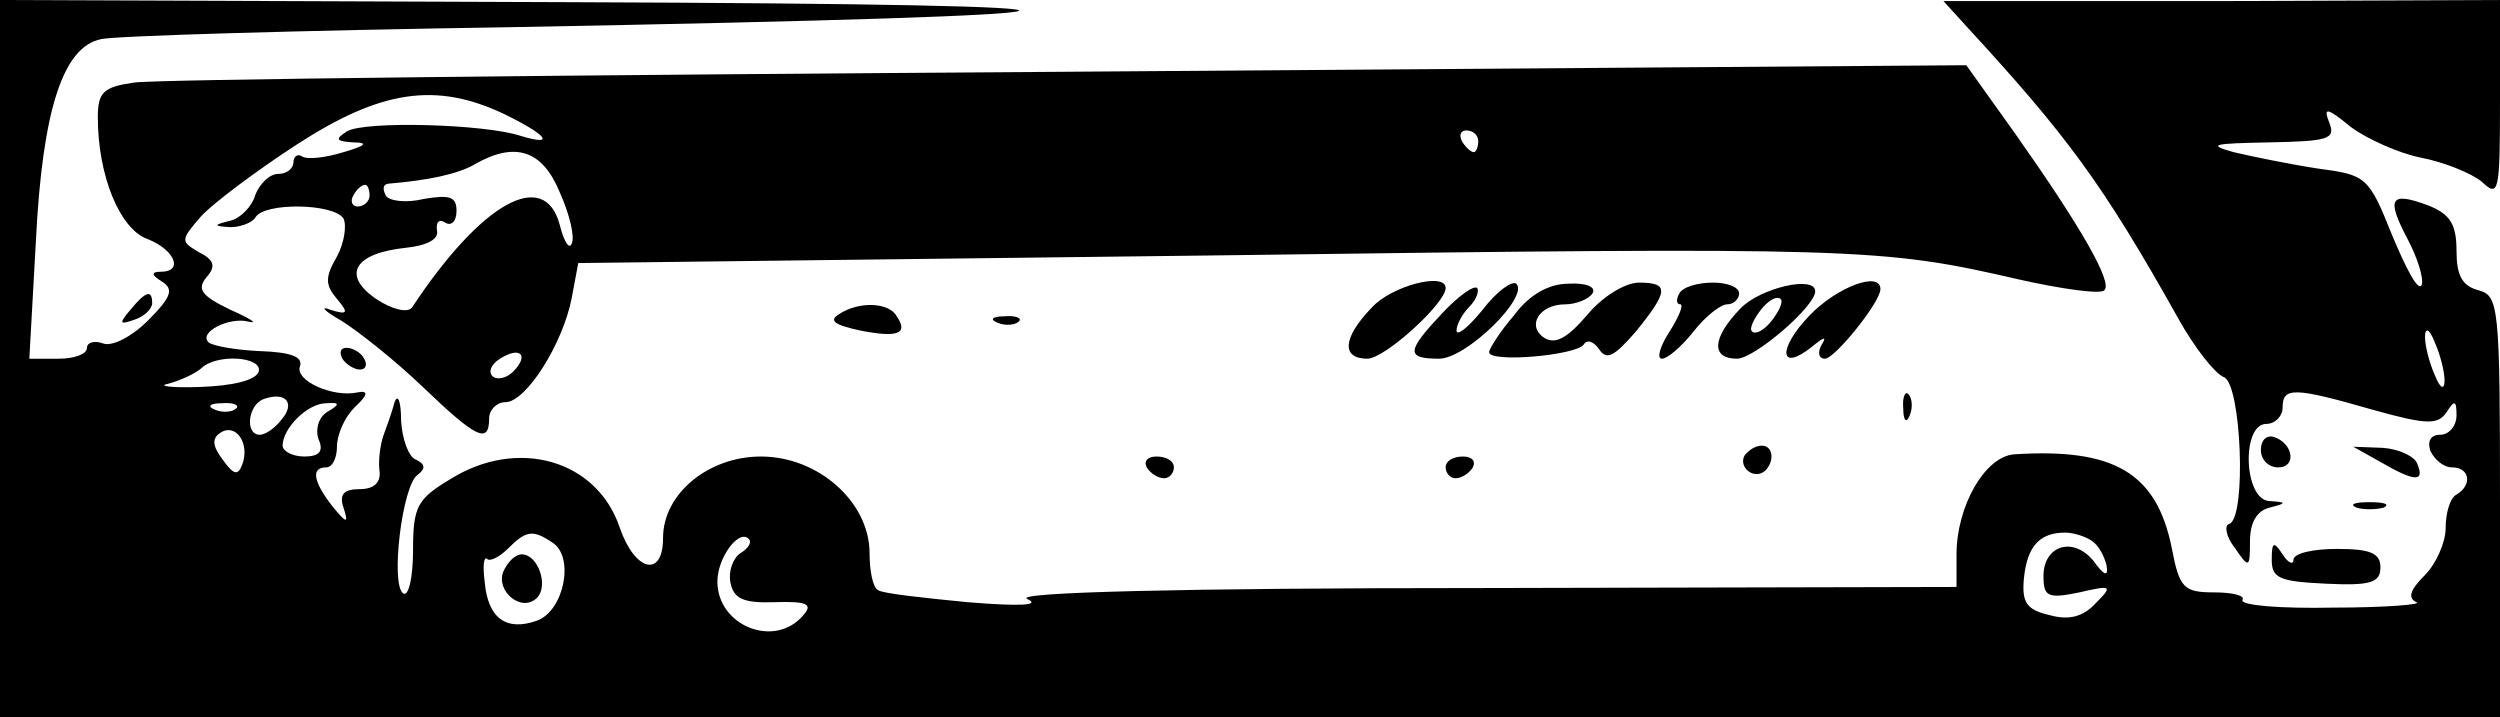 <?xml version="1.0" standalone="no"?>
<!DOCTYPE svg PUBLIC "-//W3C//DTD SVG 20010904//EN"
 "http://www.w3.org/TR/2001/REC-SVG-20010904/DTD/svg10.dtd">
<svg version="1.0" xmlns="http://www.w3.org/2000/svg"
 width="230pt" height="66pt" viewBox="0 0 230 66"
 preserveAspectRatio="xMidYMid meet">

<g transform="translate(0,66) scale(0.1,-0.1)"
fill="#000000" stroke="none">
<path d="M0 330 l0 -330 1150 0 1150 0 0 194 c0 185 -1 194 -20 199 -15 4 -20
14 -20 36 0 25 -6 34 -26 42 -35 13 -39 7 -19 -31 9 -17 15 -36 13 -42 -3 -7
-14 14 -27 45 -22 55 -24 56 -69 62 -26 4 -60 11 -77 15 -25 7 -19 8 32 9 55
1 62 3 56 18 -6 15 -2 14 20 -4 15 -11 44 -24 64 -28 21 -4 46 -14 56 -22 16
-15 17 -11 17 76 l0 91 -256 -1 -256 0 20 -22 c93 -101 126 -145 196 -270 15
-27 34 -51 42 -54 16 -6 21 -129 5 -135 -5 -1 -3 -12 5 -22 13 -19 14 -19 14
6 0 17 6 28 18 31 16 4 16 5 0 6 -24 1 -26 71 -3 71 8 0 15 7 15 15 0 19 10
19 83 -2 50 -14 60 -14 68 -2 7 11 9 11 9 -3 0 -10 -7 -18 -15 -18 -9 0 -12
-6 -9 -15 4 -8 12 -15 20 -15 16 0 19 -16 4 -25 -6 -3 -10 -17 -10 -31 0 -13
-9 -33 -19 -43 -14 -14 -16 -21 -8 -25 7 -2 -28 -5 -76 -5 -49 -1 -86 2 -84 7
3 4 -9 7 -26 7 -28 0 -32 4 -39 41 -14 69 -53 92 -145 86 -27 -2 -53 -48 -53
-92 l0 -30 -437 -1 c-277 0 -431 -4 -418 -10 13 -6 -6 -7 -55 -3 -41 4 -78 8
-82 11 -5 2 -8 18 -8 34 0 47 -47 89 -100 89 -48 0 -90 -34 -90 -75 0 -37 -26
-31 -40 10 -21 62 -94 83 -156 44 -30 -18 -34 -25 -34 -65 0 -25 -4 -43 -9
-40 -12 8 -1 99 13 109 8 6 7 10 -1 14 -7 2 -13 19 -14 36 0 18 -3 25 -6 17
-2 -8 -7 -22 -10 -30 -3 -8 -5 -23 -4 -32 2 -12 -5 -18 -18 -18 -15 0 -19 -5
-15 -17 5 -15 3 -15 -10 1 -18 23 -20 36 -6 36 6 0 10 9 10 19 0 11 7 27 16
36 13 12 13 16 3 14 -23 -5 -58 11 -53 24 3 9 -9 13 -37 14 -23 1 -44 5 -47 8
-10 9 19 24 37 19 9 -2 1 3 -17 11 -27 13 -31 19 -22 30 9 10 7 16 -7 23 -17
10 -17 11 2 33 11 12 51 42 88 66 77 50 128 58 191 28 39 -19 48 -30 15 -20
-33 11 -145 14 -160 4 -11 -7 -10 -9 6 -10 14 0 12 -3 -9 -9 -16 -5 -33 -7
-38 -4 -4 3 -8 0 -8 -5 0 -6 -6 -11 -14 -11 -8 0 -17 -9 -21 -19 -3 -11 -14
-22 -23 -24 -16 -4 -16 -5 0 -6 9 0 20 4 23 9 8 14 72 13 81 -1 3 -6 1 -22 -6
-35 -11 -19 -11 -26 0 -39 11 -13 10 -15 -6 -10 -10 4 -6 -1 10 -10 16 -10 50
-37 75 -61 49 -47 61 -53 61 -29 0 8 7 15 15 15 19 0 53 54 61 96 l6 32 584 7
c596 8 615 7 741 -22 40 -9 76 -14 79 -10 8 7 -22 59 -82 144 l-45 63 -827 -6
c-455 -3 -842 -7 -859 -10 -28 -4 -33 -9 -33 -32 0 -53 20 -103 46 -112 25
-10 33 -30 12 -30 -9 0 -9 -3 1 -9 11 -7 9 -14 -13 -36 -15 -15 -33 -24 -41
-21 -8 3 -15 1 -15 -4 0 -6 -12 -10 -26 -10 l-27 0 6 108 c6 121 25 179 60
186 12 3 182 8 377 11 602 11 626 21 53 23 l-523 2 0 -330z m1360 200 c0 -5
-2 -10 -4 -10 -3 0 -8 5 -11 10 -3 6 -1 10 4 10 6 0 11 -4 11 -10z m-845 -47
c9 -20 14 -41 11 -47 -2 -6 -7 1 -11 17 -14 53 -72 21 -136 -76 -4 -5 -18 -2
-33 8 -32 22 -20 42 27 47 20 2 31 8 29 16 -1 8 2 11 8 7 5 -3 10 1 10 11 0
13 -6 15 -30 11 -16 -4 -32 -2 -35 3 -3 6 -3 10 2 11 37 3 65 9 80 18 37 21
62 13 78 -26z m-175 -3 c0 -5 -5 -10 -11 -10 -5 0 -7 5 -4 10 3 6 8 10 11 10
2 0 4 -4 4 -10z m1909 -170 c0 -9 -4 -8 -9 5 -5 11 -9 27 -9 35 0 9 4 8 9 -5
5 -11 9 -27 9 -35z m-1777 8 c-6 -6 -15 -8 -19 -4 -4 4 -1 11 7 16 19 12 27 3
12 -12z m-234 0 c-3 -8 -24 -13 -54 -14 -27 -1 -40 1 -29 3 11 3 24 9 30 14
14 14 57 11 53 -3z m21 -44 c-6 -8 -15 -14 -20 -14 -14 0 -11 28 4 33 20 7 29
-4 16 -19z m-42 10 c-3 -3 -12 -4 -19 -1 -8 3 -5 6 6 6 11 1 17 -2 13 -5z m84
-3 c-8 -5 -11 -16 -8 -25 5 -11 1 -16 -13 -16 -11 0 -20 5 -20 10 0 16 23 39
40 39 13 1 13 -1 1 -8z m-78 -48 c-4 -11 -8 -10 -18 4 -10 13 -10 20 -2 25 14
9 27 -10 20 -29z m285 -72 c21 -13 11 -63 -14 -72 -28 -10 -45 2 -48 35 -2 15
-1 24 2 22 2 -3 11 1 19 9 17 17 23 18 41 6z m173 -10 c-7 -5 -11 -17 -9 -27
3 -15 12 -19 41 -18 30 1 35 -2 26 -12 -26 -31 -79 -10 -79 31 0 22 20 49 29
39 3 -3 -1 -9 -8 -13z m1244 11 c6 -4 11 -14 13 -22 2 -11 -2 -10 -12 4 -19
23 -46 14 -46 -14 0 -19 4 -21 33 -15 30 7 31 6 15 -10 -11 -12 -24 -16 -42
-11 -22 5 -26 12 -24 34 3 29 14 42 38 42 8 0 20 -4 25 -8z"/>
<path d="M463 134 c-7 -18 17 -38 31 -24 11 11 1 40 -14 40 -6 0 -13 -7 -17
-16z"/>
<path d="M1262 377 c-27 -28 -28 -47 -4 -47 16 0 72 51 72 65 0 15 -50 2 -68
-18z"/>
<path d="M1327 372 c-33 -35 -34 -42 -3 -42 25 0 83 57 71 69 -4 3 -18 -7 -31
-24 -13 -16 -24 -25 -24 -19 0 5 5 15 12 22 6 6 9 14 7 17 -3 3 -18 -8 -32
-23z"/>
<path d="M1393 370 c-13 -15 -23 -31 -23 -34 0 -10 80 -3 87 7 3 5 9 3 14 -4
7 -11 14 -7 34 16 30 37 31 45 3 45 -13 0 -34 -13 -48 -30 -18 -21 -29 -27
-39 -21 -17 11 -5 31 19 31 10 0 22 5 25 10 4 6 -6 10 -22 9 -18 0 -36 -10
-50 -29z"/>
<path d="M1545 390 c-3 -5 -3 -10 1 -10 3 0 -1 -11 -10 -25 -9 -14 -12 -25 -7
-25 5 0 18 11 29 25 11 14 25 25 31 25 6 0 11 5 11 10 0 6 -11 10 -24 10 -14
0 -28 -4 -31 -10z"/>
<path d="M1601 376 c-26 -27 -27 -46 -3 -46 16 0 72 48 72 62 0 15 -51 3 -69
-16z m29 -11 c-7 -9 -15 -13 -18 -10 -3 2 1 11 8 20 7 9 15 13 18 10 3 -2 -1
-11 -8 -20z"/>
<path d="M1665 370 c-30 -31 -28 -53 2 -29 11 9 14 10 9 2 -4 -7 -3 -13 3 -13
9 0 51 52 51 64 0 17 -40 2 -65 -24z"/>
<path d="M120 375 c-11 -13 -10 -14 4 -9 9 3 16 10 16 15 0 13 -6 11 -20 -6z"/>
<path d="M772 371 c-10 -6 -4 -10 19 -15 35 -7 45 -3 34 13 -7 13 -35 14 -53
2z"/>
<path d="M918 363 c7 -3 16 -2 19 1 4 3 -2 6 -13 5 -11 0 -14 -3 -6 -6z"/>
<path d="M315 330 c3 -5 11 -10 16 -10 6 0 7 5 4 10 -3 6 -11 10 -16 10 -6 0
-7 -4 -4 -10z"/>
<path d="M1751 284 c0 -11 3 -14 6 -6 3 7 2 16 -1 19 -3 4 -6 -2 -5 -13z"/>
<path d="M2080 246 c0 -9 7 -16 16 -16 17 0 14 22 -4 28 -7 2 -12 -3 -12 -12z"/>
<path d="M1605 241 c-6 -11 9 -23 19 -14 9 9 7 23 -3 23 -6 0 -12 -4 -16 -9z"/>
<path d="M2190 235 c31 -18 41 -19 34 -2 -2 7 -17 14 -32 15 l-27 1 25 -14z"/>
<path d="M1055 230 c3 -5 10 -10 16 -10 5 0 9 5 9 10 0 6 -7 10 -16 10 -8 0
-12 -4 -9 -10z"/>
<path d="M1330 230 c0 -5 4 -10 9 -10 6 0 13 5 16 10 3 6 -1 10 -9 10 -9 0
-16 -4 -16 -10z"/>
<path d="M2168 193 c6 -2 18 -2 25 0 6 3 1 5 -13 5 -14 0 -19 -2 -12 -5z"/>
<path d="M2090 145 c0 -17 7 -20 50 -22 41 -2 50 1 50 15 0 13 -9 17 -40 17
-22 0 -40 -4 -40 -10 0 -5 -5 -3 -10 5 -8 12 -10 12 -10 -5z"/>
</g>
</svg>
